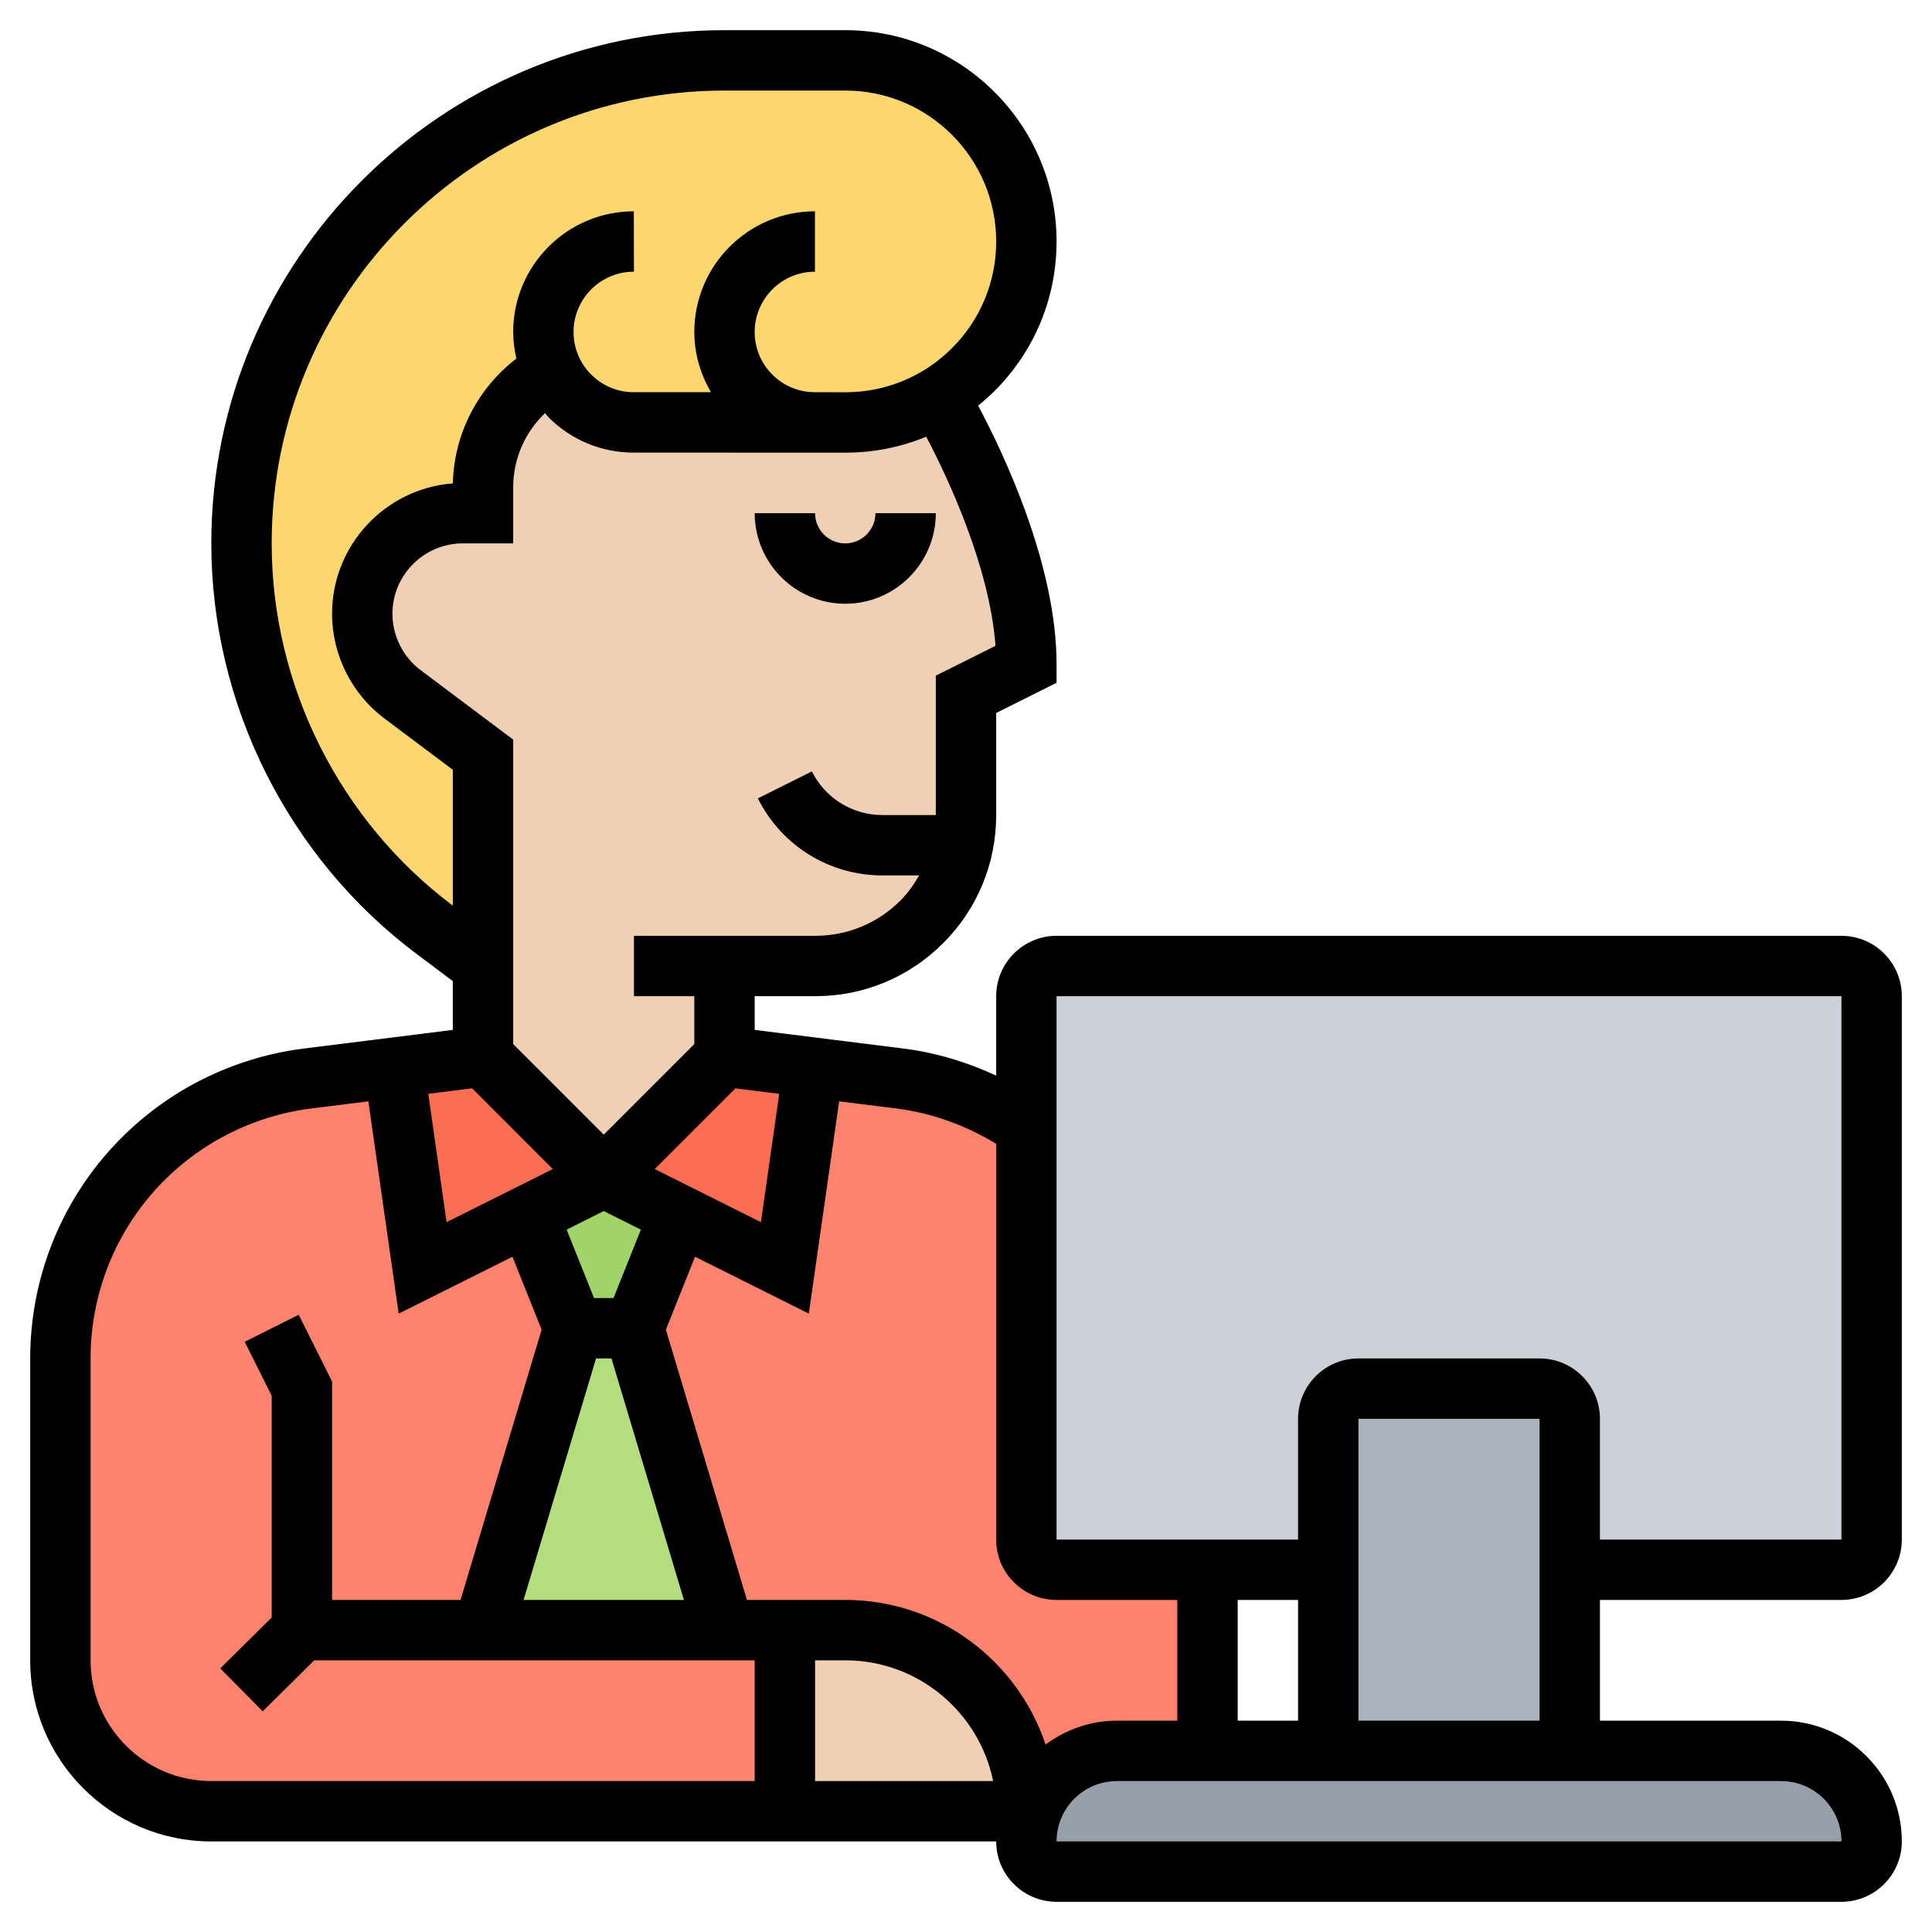 <svg id="_x33_0" enable-background="new 0 0 64 64" height="512" viewBox="0 0 64 64" width="512" xmlns="http://www.w3.org/2000/svg"><g><g><g><path d="m31.09 13.13c-.9.55-1.96.86-3.09.86-.33 0-.67 0-1 0-.01 0-.01 0-.02 0-2.48 0-4.91 0-5.98 0-.01 0-.01 0-.02 0-1.19 0-2.21-.7-2.69-1.71-1.39.77-2.29 2.23-2.29 3.86v.86h-.67c-1.84 0-3.33 1.49-3.33 3.33 0 1.05.49 2.04 1.33 2.67l2.67 2v7l-1.6-1.2c-2.02-1.51-3.62-3.45-4.71-5.64-1.1-2.2-1.69-4.64-1.69-7.16 0-8.84 7.16-16 16-16h4c1.66 0 3.16.67 4.24 1.76 1.09 1.08 1.76 2.58 1.76 4.24 0 2.18-1.17 4.09-2.91 5.13z" fill="#fcd770"/></g><g><path d="m26 54v6h-19c-2.76 0-5-2.24-5-5v-10c0-3.12 1.56-6.04 4.16-7.78 1.21-.8 2.59-1.31 4.03-1.49l2.86-.36.95 6.63 3.5-1.75 1.5 3.75-3 10h8z" fill="#ff826e"/></g><g><path d="m34.88 58.88-.72 1.18-.16-.06c0-3.31-2.69-6-6-6h-2-2l-3-10 1.5-3.75 3.5 1.75.95-6.63 2.86.36c1.44.18 2.82.69 4.03 1.49.05.04.11.08.16.12v13.66c0 .55.45 1 1 1h5v6h-3c-.83 0-1.58.34-2.12.88z" fill="#ff826e"/></g><g><path d="m21 44 3 10h-8l3-10z" fill="#b4dd7f"/></g><g><path d="m22.5 40.25-1.5 3.75h-2l-1.5-3.75 2.5-1.25z" fill="#a0d468"/></g><g><path d="m26.95 35.37-.95 6.63-3.5-1.75-2.5-1.25 4-4z" fill="#fc6e51"/></g><g><path d="m20 39-2.5 1.25-3.5 1.75-.95-6.63 2.95-.37z" fill="#fc6e51"/></g><g><path d="m34 60h-8v-6h2c3.31 0 6 2.69 6 6z" fill="#f0d0b4"/></g><g><path d="m31.09 13.14c.16.27 2.91 4.98 2.91 8.86l-2 1v4c0 .34-.03.68-.1 1-.46 2.28-2.48 4-4.9 4h-3v3l-4 4-4-4v-3-7l-2.67-2c-.84-.63-1.33-1.62-1.33-2.67 0-1.84 1.49-3.33 3.33-3.33h.67v-.86c0-1.63.9-3.09 2.29-3.86.48 1.01 1.5 1.71 2.69 1.71h.02 5.98.02 1c1.13 0 2.19-.31 3.09-.86z" fill="#f0d0b4"/></g><g><path d="m62 33v18c0 .55-.45 1-1 1h-9v-5c0-.55-.45-1-1-1h-6c-.55 0-1 .45-1 1v5h-4-5c-.55 0-1-.45-1-1v-13.66-4.34c0-.55.45-1 1-1h26c.55 0 1 .45 1 1z" fill="#ccd1d9"/></g><g><path d="m59 58c1.66 0 3 1.34 3 3 0 .55-.45 1-1 1h-26c-.55 0-1-.45-1-1 0-.33.05-.65.16-.94l.72-1.18c.54-.54 1.29-.88 2.12-.88h3 4 8z" fill="#969faa"/></g><g><path d="m52 52v6h-8v-6-5c0-.55.45-1 1-1h6c.55 0 1 .45 1 1z" fill="#aab2bd"/></g></g><g><path d="m27 17h-2c0 1.654 1.346 3 3 3s3-1.346 3-3h-2c0 .551-.448 1-1 1s-1-.449-1-1z"/><path d="m61 53c1.103 0 2-.897 2-2v-18c0-1.103-.897-2-2-2h-26c-1.103 0-2 .897-2 2v2.631c-.971-.45-2.005-.764-3.066-.896l-4.934-.618v-1.117h1.999.006c1.602 0 3.106-.624 4.238-1.756 1.133-1.133 1.757-2.64 1.757-4.244v-3.382l2-1v-.618c0-3.273-1.734-6.939-2.597-8.563.189-.153.372-.316.547-.49 1.321-1.322 2.05-3.079 2.05-4.95 0-3.858-3.139-6.997-6.997-6.997h-4.003c-9.374 0-17 7.626-17 17 0 5.323 2.542 10.407 6.8 13.6l1.2.9v1.617l-4.934.617c-1.587.198-3.128.771-4.458 1.658-2.885 1.924-4.608 5.143-4.608 8.612v9.996c0 3.309 2.691 6 6 6h26c0 1.103.897 2 2 2h26c1.103 0 2-.897 2-2 0-2.206-1.794-4-4-4h-6v-4zm-26-20h26v18h-8v-4c0-1.103-.897-2-2-2h-6c-1.103 0-2 .897-2 2v4h-8zm6 24v-4h2v4zm-21.255-12h.511l2.4 8h-5.312zm.578-2h-.645l-.907-2.267 1.229-.615 1.23.615zm-2.011-4.274-3.518 1.759-.607-4.251 1.452-.182zm3.376 0 2.673-2.673 1.452.182-.607 4.251zm11.289-17.332-1.977.988v4.618h-1.764c-.998 0-1.896-.555-2.342-1.447l-1.789.895c.789 1.574 2.372 2.552 4.131 2.552h1.212c-.173.297-.37.581-.619.83-.754.754-1.757 1.17-2.825 1.17-.001 0-.003 0-.004 0h-6v2h2v1.586l-3 3-3-3v-10.086l-3.066-2.3c-.585-.438-.934-1.136-.934-1.867 0-1.286 1.047-2.333 2.333-2.333h1.667v-1.858c0-.944.392-1.826 1.057-2.457.042.046.073.098.117.142.754.752 1.754 1.166 2.819 1.166h.009c1.223-.001 4.186 0 6.996.002h.007c.934 0 1.84-.182 2.678-.529.728 1.389 2.099 4.307 2.294 6.928zm-23.977-3.394c0-8.271 6.729-15 15-15h4.003c2.756 0 4.997 2.242 4.997 4.999 0 1.335-.521 2.59-1.465 3.534-.943.942-2.197 1.461-3.53 1.461-.002 0-.003 0-.005 0-.333 0-.668-.001-1.002-.001v-.001c-.002 0-.004 0-.005 0-.531 0-1.031-.207-1.407-.582-.378-.376-.586-.879-.586-1.414 0-1.1.896-1.996 1.996-1.996v-2c-2.203 0-3.996 1.792-3.996 3.996 0 .715.201 1.393.551 1.995-1.086 0-2.002 0-2.552.001-.002 0-.004 0-.005 0-.531 0-1.031-.207-1.407-.582-.379-.376-.587-.879-.587-1.414 0-1.1.896-1.996 1.996-1.996h.004l-.004-2c-2.203 0-3.996 1.792-3.996 3.996 0 .301.041.595.105.882-1.279.984-2.065 2.494-2.104 4.135-2.234.17-4.001 2.043-4.001 4.32 0 1.356.647 2.652 1.733 3.466l2.267 1.701v4.5c-3.757-2.818-6-7.304-6-12zm-6 37v-9.996c0-2.799 1.39-5.396 3.718-6.947 1.073-.716 2.316-1.178 3.597-1.338l1.887-.236 1.005 7.032 3.769-1.884.966 2.416-2.686 8.953h-4.256v-7.236l-1.105-2.211-1.789.895.894 1.788v7.346l-1.703 1.686 1.406 1.422 1.708-1.69h14.589v4h-18c-2.206 0-4-1.794-4-4zm24 4v-4h1c2.415 0 4.435 1.721 4.899 4zm1-6h-3.256l-2.686-8.953.966-2.416 3.769 1.884 1.005-7.032 1.887.236c1.171.146 2.304.556 3.314 1.172v13.109c0 1.103.897 2 2 2h4v4h-2c-.887 0-1.699.3-2.363.79-.928-2.779-3.549-4.79-6.636-4.79zm33.002 8h-26.002c0-1.103.897-2 2-2h22c1.103 0 2 .897 2.002 2zm-16.002-4v-10h6v10z"/></g></g></svg>
